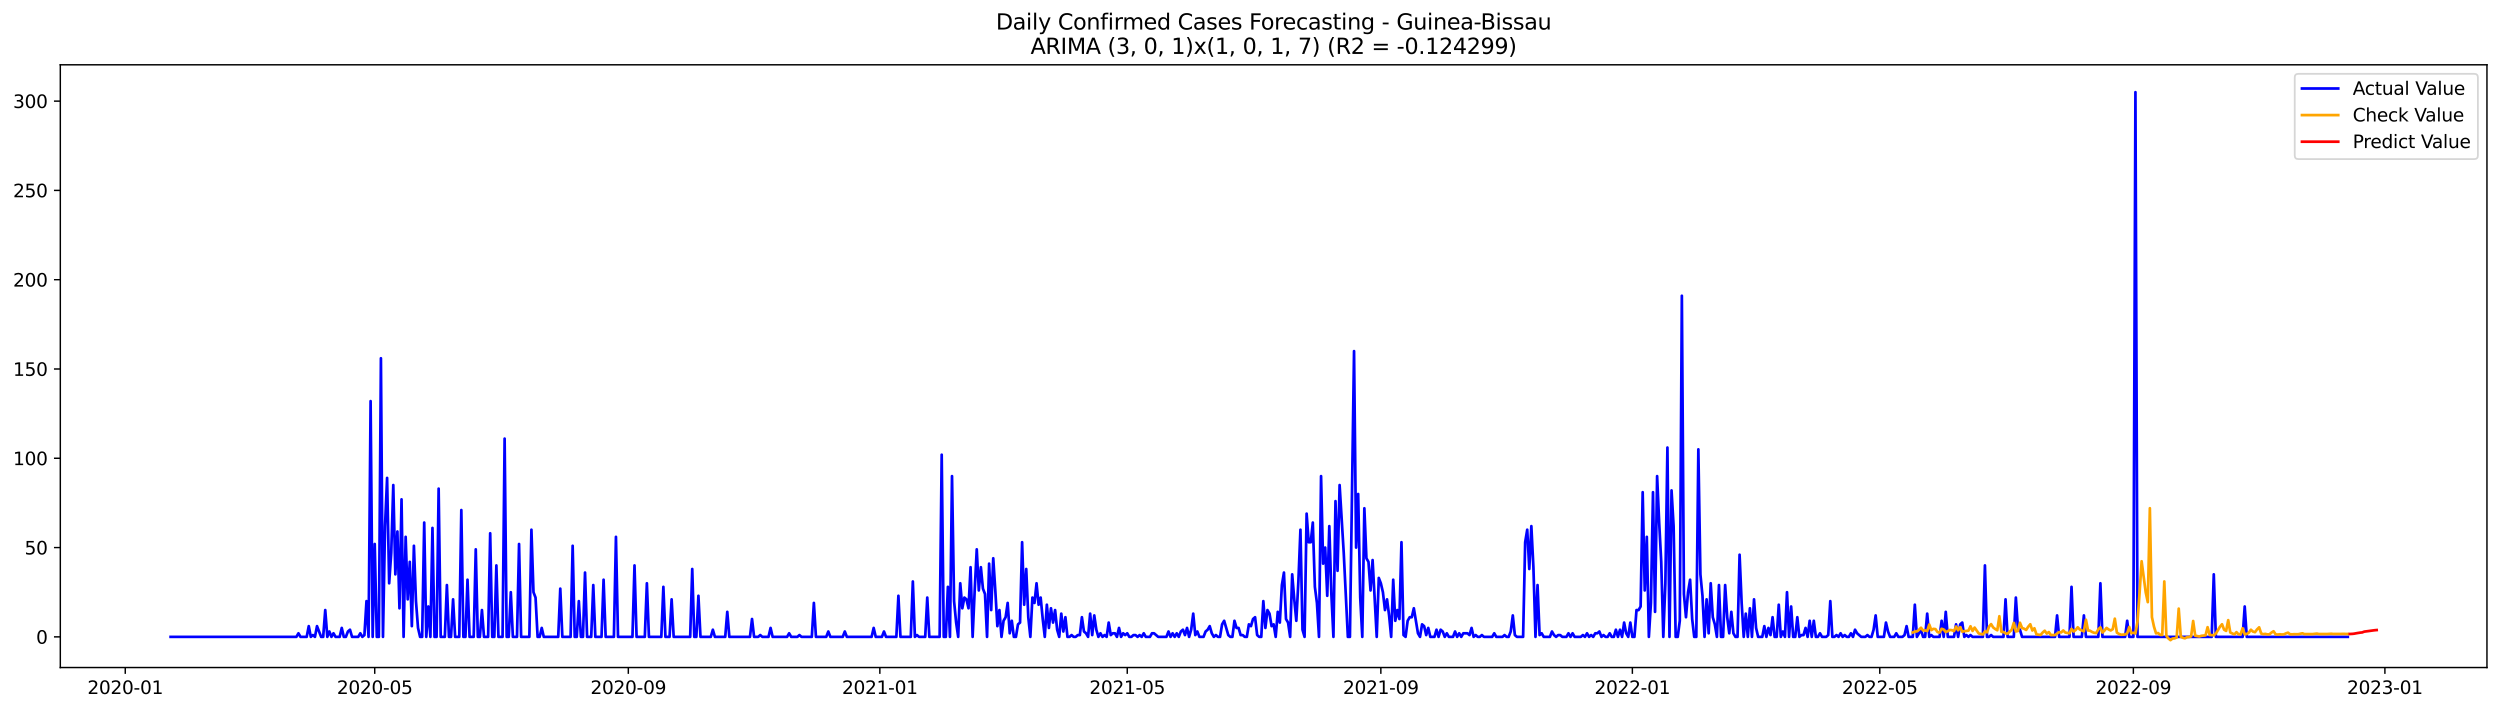 <?xml version="1.0" encoding="utf-8" standalone="no"?>
<!DOCTYPE svg PUBLIC "-//W3C//DTD SVG 1.1//EN"
  "http://www.w3.org/Graphics/SVG/1.1/DTD/svg11.dtd">
<svg xmlns:xlink="http://www.w3.org/1999/xlink" width="1379.688pt" height="392.274pt" viewBox="0 0 1379.688 392.274" xmlns="http://www.w3.org/2000/svg" version="1.1">
 <defs>
  <style type="text/css">*{stroke-linejoin: round; stroke-linecap: butt}</style>
 </defs>
 <g id="figure_1">
  <g id="patch_1">
   <path d="M 0 392.274 
L 1379.688 392.274 
L 1379.688 0 
L 0 0 
z
" style="fill: #ffffff"/>
  </g>
  <g id="axes_1">
   <g id="patch_2">
    <path d="M 33.288 368.396 
L 1372.487 368.396 
L 1372.487 35.755 
L 33.288 35.755 
z
" style="fill: #ffffff"/>
   </g>
   <g id="matplotlib.axis_1">
    <g id="xtick_1">
     <g id="line2d_1">
      <defs>
       <path id="med6c7af9a5" d="M 0 0 
L 0 3.5 
" style="stroke: #000000; stroke-width: 0.8"/>
      </defs>
      <g>
       <use xlink:href="#med6c7af9a5" x="69.128" y="368.396" style="stroke: #000000; stroke-width: 0.8"/>
      </g>
     </g>
     <g id="text_1">
      <!-- 2020-01 -->
      <g transform="translate(48.237 382.994)scale(0.1 -0.1)">
       <defs>
        <path id="DejaVuSans-32" d="M 1228 531 
L 3431 531 
L 3431 0 
L 469 0 
L 469 531 
Q 828 903 1448 1529 
Q 2069 2156 2228 2338 
Q 2531 2678 2651 2914 
Q 2772 3150 2772 3378 
Q 2772 3750 2511 3984 
Q 2250 4219 1831 4219 
Q 1534 4219 1204 4116 
Q 875 4013 500 3803 
L 500 4441 
Q 881 4594 1212 4672 
Q 1544 4750 1819 4750 
Q 2544 4750 2975 4387 
Q 3406 4025 3406 3419 
Q 3406 3131 3298 2873 
Q 3191 2616 2906 2266 
Q 2828 2175 2409 1742 
Q 1991 1309 1228 531 
z
" transform="scale(0.016)"/>
        <path id="DejaVuSans-30" d="M 2034 4250 
Q 1547 4250 1301 3770 
Q 1056 3291 1056 2328 
Q 1056 1369 1301 889 
Q 1547 409 2034 409 
Q 2525 409 2770 889 
Q 3016 1369 3016 2328 
Q 3016 3291 2770 3770 
Q 2525 4250 2034 4250 
z
M 2034 4750 
Q 2819 4750 3233 4129 
Q 3647 3509 3647 2328 
Q 3647 1150 3233 529 
Q 2819 -91 2034 -91 
Q 1250 -91 836 529 
Q 422 1150 422 2328 
Q 422 3509 836 4129 
Q 1250 4750 2034 4750 
z
" transform="scale(0.016)"/>
        <path id="DejaVuSans-2d" d="M 313 2009 
L 1997 2009 
L 1997 1497 
L 313 1497 
L 313 2009 
z
" transform="scale(0.016)"/>
        <path id="DejaVuSans-31" d="M 794 531 
L 1825 531 
L 1825 4091 
L 703 3866 
L 703 4441 
L 1819 4666 
L 2450 4666 
L 2450 531 
L 3481 531 
L 3481 0 
L 794 0 
L 794 531 
z
" transform="scale(0.016)"/>
       </defs>
       <use xlink:href="#DejaVuSans-32"/>
       <use xlink:href="#DejaVuSans-30" x="63.623"/>
       <use xlink:href="#DejaVuSans-32" x="127.246"/>
       <use xlink:href="#DejaVuSans-30" x="190.869"/>
       <use xlink:href="#DejaVuSans-2d" x="254.492"/>
       <use xlink:href="#DejaVuSans-30" x="290.576"/>
       <use xlink:href="#DejaVuSans-31" x="354.199"/>
      </g>
     </g>
    </g>
    <g id="xtick_2">
     <g id="line2d_2">
      <g>
       <use xlink:href="#med6c7af9a5" x="206.803" y="368.396" style="stroke: #000000; stroke-width: 0.8"/>
      </g>
     </g>
     <g id="text_2">
      <!-- 2020-05 -->
      <g transform="translate(185.912 382.994)scale(0.1 -0.1)">
       <defs>
        <path id="DejaVuSans-35" d="M 691 4666 
L 3169 4666 
L 3169 4134 
L 1269 4134 
L 1269 2991 
Q 1406 3038 1543 3061 
Q 1681 3084 1819 3084 
Q 2600 3084 3056 2656 
Q 3513 2228 3513 1497 
Q 3513 744 3044 326 
Q 2575 -91 1722 -91 
Q 1428 -91 1123 -41 
Q 819 9 494 109 
L 494 744 
Q 775 591 1075 516 
Q 1375 441 1709 441 
Q 2250 441 2565 725 
Q 2881 1009 2881 1497 
Q 2881 1984 2565 2268 
Q 2250 2553 1709 2553 
Q 1456 2553 1204 2497 
Q 953 2441 691 2322 
L 691 4666 
z
" transform="scale(0.016)"/>
       </defs>
       <use xlink:href="#DejaVuSans-32"/>
       <use xlink:href="#DejaVuSans-30" x="63.623"/>
       <use xlink:href="#DejaVuSans-32" x="127.246"/>
       <use xlink:href="#DejaVuSans-30" x="190.869"/>
       <use xlink:href="#DejaVuSans-2d" x="254.492"/>
       <use xlink:href="#DejaVuSans-30" x="290.576"/>
       <use xlink:href="#DejaVuSans-35" x="354.199"/>
      </g>
     </g>
    </g>
    <g id="xtick_3">
     <g id="line2d_3">
      <g>
       <use xlink:href="#med6c7af9a5" x="346.754" y="368.396" style="stroke: #000000; stroke-width: 0.8"/>
      </g>
     </g>
     <g id="text_3">
      <!-- 2020-09 -->
      <g transform="translate(325.862 382.994)scale(0.1 -0.1)">
       <defs>
        <path id="DejaVuSans-39" d="M 703 97 
L 703 672 
Q 941 559 1184 500 
Q 1428 441 1663 441 
Q 2288 441 2617 861 
Q 2947 1281 2994 2138 
Q 2813 1869 2534 1725 
Q 2256 1581 1919 1581 
Q 1219 1581 811 2004 
Q 403 2428 403 3163 
Q 403 3881 828 4315 
Q 1253 4750 1959 4750 
Q 2769 4750 3195 4129 
Q 3622 3509 3622 2328 
Q 3622 1225 3098 567 
Q 2575 -91 1691 -91 
Q 1453 -91 1209 -44 
Q 966 3 703 97 
z
M 1959 2075 
Q 2384 2075 2632 2365 
Q 2881 2656 2881 3163 
Q 2881 3666 2632 3958 
Q 2384 4250 1959 4250 
Q 1534 4250 1286 3958 
Q 1038 3666 1038 3163 
Q 1038 2656 1286 2365 
Q 1534 2075 1959 2075 
z
" transform="scale(0.016)"/>
       </defs>
       <use xlink:href="#DejaVuSans-32"/>
       <use xlink:href="#DejaVuSans-30" x="63.623"/>
       <use xlink:href="#DejaVuSans-32" x="127.246"/>
       <use xlink:href="#DejaVuSans-30" x="190.869"/>
       <use xlink:href="#DejaVuSans-2d" x="254.492"/>
       <use xlink:href="#DejaVuSans-30" x="290.576"/>
       <use xlink:href="#DejaVuSans-39" x="354.199"/>
      </g>
     </g>
    </g>
    <g id="xtick_4">
     <g id="line2d_4">
      <g>
       <use xlink:href="#med6c7af9a5" x="485.566" y="368.396" style="stroke: #000000; stroke-width: 0.8"/>
      </g>
     </g>
     <g id="text_4">
      <!-- 2021-01 -->
      <g transform="translate(464.675 382.994)scale(0.1 -0.1)">
       <use xlink:href="#DejaVuSans-32"/>
       <use xlink:href="#DejaVuSans-30" x="63.623"/>
       <use xlink:href="#DejaVuSans-32" x="127.246"/>
       <use xlink:href="#DejaVuSans-31" x="190.869"/>
       <use xlink:href="#DejaVuSans-2d" x="254.492"/>
       <use xlink:href="#DejaVuSans-30" x="290.576"/>
       <use xlink:href="#DejaVuSans-31" x="354.199"/>
      </g>
     </g>
    </g>
    <g id="xtick_5">
     <g id="line2d_5">
      <g>
       <use xlink:href="#med6c7af9a5" x="622.103" y="368.396" style="stroke: #000000; stroke-width: 0.8"/>
      </g>
     </g>
     <g id="text_5">
      <!-- 2021-05 -->
      <g transform="translate(601.212 382.994)scale(0.1 -0.1)">
       <use xlink:href="#DejaVuSans-32"/>
       <use xlink:href="#DejaVuSans-30" x="63.623"/>
       <use xlink:href="#DejaVuSans-32" x="127.246"/>
       <use xlink:href="#DejaVuSans-31" x="190.869"/>
       <use xlink:href="#DejaVuSans-2d" x="254.492"/>
       <use xlink:href="#DejaVuSans-30" x="290.576"/>
       <use xlink:href="#DejaVuSans-35" x="354.199"/>
      </g>
     </g>
    </g>
    <g id="xtick_6">
     <g id="line2d_6">
      <g>
       <use xlink:href="#med6c7af9a5" x="762.054" y="368.396" style="stroke: #000000; stroke-width: 0.8"/>
      </g>
     </g>
     <g id="text_6">
      <!-- 2021-09 -->
      <g transform="translate(741.162 382.994)scale(0.1 -0.1)">
       <use xlink:href="#DejaVuSans-32"/>
       <use xlink:href="#DejaVuSans-30" x="63.623"/>
       <use xlink:href="#DejaVuSans-32" x="127.246"/>
       <use xlink:href="#DejaVuSans-31" x="190.869"/>
       <use xlink:href="#DejaVuSans-2d" x="254.492"/>
       <use xlink:href="#DejaVuSans-30" x="290.576"/>
       <use xlink:href="#DejaVuSans-39" x="354.199"/>
      </g>
     </g>
    </g>
    <g id="xtick_7">
     <g id="line2d_7">
      <g>
       <use xlink:href="#med6c7af9a5" x="900.866" y="368.396" style="stroke: #000000; stroke-width: 0.8"/>
      </g>
     </g>
     <g id="text_7">
      <!-- 2022-01 -->
      <g transform="translate(879.975 382.994)scale(0.1 -0.1)">
       <use xlink:href="#DejaVuSans-32"/>
       <use xlink:href="#DejaVuSans-30" x="63.623"/>
       <use xlink:href="#DejaVuSans-32" x="127.246"/>
       <use xlink:href="#DejaVuSans-32" x="190.869"/>
       <use xlink:href="#DejaVuSans-2d" x="254.492"/>
       <use xlink:href="#DejaVuSans-30" x="290.576"/>
       <use xlink:href="#DejaVuSans-31" x="354.199"/>
      </g>
     </g>
    </g>
    <g id="xtick_8">
     <g id="line2d_8">
      <g>
       <use xlink:href="#med6c7af9a5" x="1037.403" y="368.396" style="stroke: #000000; stroke-width: 0.8"/>
      </g>
     </g>
     <g id="text_8">
      <!-- 2022-05 -->
      <g transform="translate(1016.512 382.994)scale(0.1 -0.1)">
       <use xlink:href="#DejaVuSans-32"/>
       <use xlink:href="#DejaVuSans-30" x="63.623"/>
       <use xlink:href="#DejaVuSans-32" x="127.246"/>
       <use xlink:href="#DejaVuSans-32" x="190.869"/>
       <use xlink:href="#DejaVuSans-2d" x="254.492"/>
       <use xlink:href="#DejaVuSans-30" x="290.576"/>
       <use xlink:href="#DejaVuSans-35" x="354.199"/>
      </g>
     </g>
    </g>
    <g id="xtick_9">
     <g id="line2d_9">
      <g>
       <use xlink:href="#med6c7af9a5" x="1177.353" y="368.396" style="stroke: #000000; stroke-width: 0.8"/>
      </g>
     </g>
     <g id="text_9">
      <!-- 2022-09 -->
      <g transform="translate(1156.462 382.994)scale(0.1 -0.1)">
       <use xlink:href="#DejaVuSans-32"/>
       <use xlink:href="#DejaVuSans-30" x="63.623"/>
       <use xlink:href="#DejaVuSans-32" x="127.246"/>
       <use xlink:href="#DejaVuSans-32" x="190.869"/>
       <use xlink:href="#DejaVuSans-2d" x="254.492"/>
       <use xlink:href="#DejaVuSans-30" x="290.576"/>
       <use xlink:href="#DejaVuSans-39" x="354.199"/>
      </g>
     </g>
    </g>
    <g id="xtick_10">
     <g id="line2d_10">
      <g>
       <use xlink:href="#med6c7af9a5" x="1316.166" y="368.396" style="stroke: #000000; stroke-width: 0.8"/>
      </g>
     </g>
     <g id="text_10">
      <!-- 2023-01 -->
      <g transform="translate(1295.275 382.994)scale(0.1 -0.1)">
       <defs>
        <path id="DejaVuSans-33" d="M 2597 2516 
Q 3050 2419 3304 2112 
Q 3559 1806 3559 1356 
Q 3559 666 3084 287 
Q 2609 -91 1734 -91 
Q 1441 -91 1130 -33 
Q 819 25 488 141 
L 488 750 
Q 750 597 1062 519 
Q 1375 441 1716 441 
Q 2309 441 2620 675 
Q 2931 909 2931 1356 
Q 2931 1769 2642 2001 
Q 2353 2234 1838 2234 
L 1294 2234 
L 1294 2753 
L 1863 2753 
Q 2328 2753 2575 2939 
Q 2822 3125 2822 3475 
Q 2822 3834 2567 4026 
Q 2313 4219 1838 4219 
Q 1578 4219 1281 4162 
Q 984 4106 628 3988 
L 628 4550 
Q 988 4650 1302 4700 
Q 1616 4750 1894 4750 
Q 2613 4750 3031 4423 
Q 3450 4097 3450 3541 
Q 3450 3153 3228 2886 
Q 3006 2619 2597 2516 
z
" transform="scale(0.016)"/>
       </defs>
       <use xlink:href="#DejaVuSans-32"/>
       <use xlink:href="#DejaVuSans-30" x="63.623"/>
       <use xlink:href="#DejaVuSans-32" x="127.246"/>
       <use xlink:href="#DejaVuSans-33" x="190.869"/>
       <use xlink:href="#DejaVuSans-2d" x="254.492"/>
       <use xlink:href="#DejaVuSans-30" x="290.576"/>
       <use xlink:href="#DejaVuSans-31" x="354.199"/>
      </g>
     </g>
    </g>
   </g>
   <g id="matplotlib.axis_2">
    <g id="ytick_1">
     <g id="line2d_11">
      <defs>
       <path id="md54f0106f8" d="M 0 0 
L -3.5 0 
" style="stroke: #000000; stroke-width: 0.8"/>
      </defs>
      <g>
       <use xlink:href="#md54f0106f8" x="33.288" y="351.468" style="stroke: #000000; stroke-width: 0.8"/>
      </g>
     </g>
     <g id="text_11">
      <!-- 0 -->
      <g transform="translate(19.925 355.267)scale(0.1 -0.1)">
       <use xlink:href="#DejaVuSans-30"/>
      </g>
     </g>
    </g>
    <g id="ytick_2">
     <g id="line2d_12">
      <g>
       <use xlink:href="#md54f0106f8" x="33.288" y="302.191" style="stroke: #000000; stroke-width: 0.8"/>
      </g>
     </g>
     <g id="text_12">
      <!-- 50 -->
      <g transform="translate(13.562 305.99)scale(0.1 -0.1)">
       <use xlink:href="#DejaVuSans-35"/>
       <use xlink:href="#DejaVuSans-30" x="63.623"/>
      </g>
     </g>
    </g>
    <g id="ytick_3">
     <g id="line2d_13">
      <g>
       <use xlink:href="#md54f0106f8" x="33.288" y="252.913" style="stroke: #000000; stroke-width: 0.8"/>
      </g>
     </g>
     <g id="text_13">
      <!-- 100 -->
      <g transform="translate(7.2 256.712)scale(0.1 -0.1)">
       <use xlink:href="#DejaVuSans-31"/>
       <use xlink:href="#DejaVuSans-30" x="63.623"/>
       <use xlink:href="#DejaVuSans-30" x="127.246"/>
      </g>
     </g>
    </g>
    <g id="ytick_4">
     <g id="line2d_14">
      <g>
       <use xlink:href="#md54f0106f8" x="33.288" y="203.636" style="stroke: #000000; stroke-width: 0.8"/>
      </g>
     </g>
     <g id="text_14">
      <!-- 150 -->
      <g transform="translate(7.2 207.435)scale(0.1 -0.1)">
       <use xlink:href="#DejaVuSans-31"/>
       <use xlink:href="#DejaVuSans-35" x="63.623"/>
       <use xlink:href="#DejaVuSans-30" x="127.246"/>
      </g>
     </g>
    </g>
    <g id="ytick_5">
     <g id="line2d_15">
      <g>
       <use xlink:href="#md54f0106f8" x="33.288" y="154.358" style="stroke: #000000; stroke-width: 0.8"/>
      </g>
     </g>
     <g id="text_15">
      <!-- 200 -->
      <g transform="translate(7.2 158.157)scale(0.1 -0.1)">
       <use xlink:href="#DejaVuSans-32"/>
       <use xlink:href="#DejaVuSans-30" x="63.623"/>
       <use xlink:href="#DejaVuSans-30" x="127.246"/>
      </g>
     </g>
    </g>
    <g id="ytick_6">
     <g id="line2d_16">
      <g>
       <use xlink:href="#md54f0106f8" x="33.288" y="105.081" style="stroke: #000000; stroke-width: 0.8"/>
      </g>
     </g>
     <g id="text_16">
      <!-- 250 -->
      <g transform="translate(7.2 108.88)scale(0.1 -0.1)">
       <use xlink:href="#DejaVuSans-32"/>
       <use xlink:href="#DejaVuSans-35" x="63.623"/>
       <use xlink:href="#DejaVuSans-30" x="127.246"/>
      </g>
     </g>
    </g>
    <g id="ytick_7">
     <g id="line2d_17">
      <g>
       <use xlink:href="#md54f0106f8" x="33.288" y="55.803" style="stroke: #000000; stroke-width: 0.8"/>
      </g>
     </g>
     <g id="text_17">
      <!-- 300 -->
      <g transform="translate(7.2 59.602)scale(0.1 -0.1)">
       <use xlink:href="#DejaVuSans-33"/>
       <use xlink:href="#DejaVuSans-30" x="63.623"/>
       <use xlink:href="#DejaVuSans-30" x="127.246"/>
      </g>
     </g>
    </g>
   </g>
   <g id="line2d_18">
    <path d="M 94.16 351.468 
L 163.567 351.468 
L 164.704 349.497 
L 165.842 351.468 
L 169.256 351.468 
L 170.393 345.555 
L 171.531 351.468 
L 172.669 350.483 
L 173.807 351.468 
L 174.945 345.555 
L 177.22 351.468 
L 178.358 351.468 
L 179.496 336.685 
L 180.634 351.468 
L 181.771 348.512 
L 182.909 351.468 
L 184.047 349.497 
L 185.185 351.468 
L 187.46 351.468 
L 188.598 346.54 
L 189.736 351.468 
L 190.874 351.468 
L 192.012 348.512 
L 193.15 347.526 
L 194.287 351.468 
L 197.701 351.468 
L 198.839 349.497 
L 199.976 351.468 
L 201.114 350.483 
L 202.252 331.757 
L 203.39 351.468 
L 204.528 221.376 
L 205.665 351.468 
L 206.803 300.22 
L 207.941 351.468 
L 209.079 351.468 
L 210.217 197.722 
L 211.354 351.468 
L 212.492 290.364 
L 213.63 263.754 
L 214.768 321.902 
L 215.906 305.147 
L 217.043 267.696 
L 218.181 316.974 
L 219.319 293.321 
L 220.457 335.699 
L 221.595 275.581 
L 222.733 351.468 
L 223.87 296.277 
L 225.008 330.772 
L 226.146 310.075 
L 227.284 345.555 
L 228.422 301.205 
L 229.559 331.757 
L 230.697 346.54 
L 231.835 351.468 
L 232.973 351.468 
L 234.111 288.393 
L 235.248 351.468 
L 236.386 334.714 
L 237.524 351.468 
L 238.662 291.35 
L 239.8 351.468 
L 240.937 351.468 
L 242.075 269.668 
L 243.213 351.468 
L 245.489 351.468 
L 246.626 322.887 
L 247.764 351.468 
L 248.902 351.468 
L 250.04 330.772 
L 251.178 351.468 
L 253.453 351.468 
L 254.591 281.494 
L 255.729 351.468 
L 256.867 351.468 
L 258.005 319.931 
L 259.142 351.468 
L 261.418 351.468 
L 262.556 303.176 
L 263.694 351.468 
L 264.831 351.468 
L 265.969 336.685 
L 267.107 351.468 
L 269.383 351.468 
L 270.52 294.306 
L 271.658 351.468 
L 272.796 351.468 
L 273.934 312.046 
L 275.072 351.468 
L 277.347 351.468 
L 278.485 242.072 
L 279.623 351.468 
L 280.761 351.468 
L 281.899 326.829 
L 283.036 351.468 
L 285.312 351.468 
L 286.45 300.22 
L 287.588 351.468 
L 292.139 351.468 
L 293.277 292.335 
L 294.414 326.829 
L 295.552 329.786 
L 296.69 351.468 
L 297.828 351.468 
L 298.966 346.54 
L 300.103 351.468 
L 308.068 351.468 
L 309.206 324.858 
L 310.344 351.468 
L 314.895 351.468 
L 316.033 301.205 
L 317.171 351.468 
L 318.308 351.468 
L 319.446 331.757 
L 320.584 351.468 
L 321.722 351.468 
L 322.86 315.988 
L 323.997 351.468 
L 326.273 351.468 
L 327.411 322.887 
L 328.549 351.468 
L 331.962 351.468 
L 333.1 319.931 
L 334.238 351.468 
L 338.789 351.468 
L 339.927 296.277 
L 341.065 351.468 
L 349.029 351.468 
L 350.167 312.046 
L 351.305 351.468 
L 355.856 351.468 
L 356.994 321.902 
L 358.132 351.468 
L 364.959 351.468 
L 366.096 323.873 
L 367.234 351.468 
L 369.51 351.468 
L 370.648 330.772 
L 371.785 351.468 
L 380.888 351.468 
L 382.026 314.017 
L 383.163 351.468 
L 384.301 351.468 
L 385.439 328.801 
L 386.577 351.468 
L 392.266 351.468 
L 393.404 347.526 
L 394.542 351.468 
L 400.231 351.468 
L 401.368 337.671 
L 402.506 351.468 
L 413.884 351.468 
L 415.022 341.613 
L 416.16 351.468 
L 418.436 351.468 
L 419.573 350.483 
L 420.711 351.468 
L 424.125 351.468 
L 425.262 346.54 
L 426.4 351.468 
L 434.365 351.468 
L 435.503 349.497 
L 436.64 351.468 
L 440.054 351.468 
L 441.192 350.483 
L 442.329 351.468 
L 448.019 351.468 
L 449.156 332.743 
L 450.294 351.468 
L 455.983 351.468 
L 457.121 348.512 
L 458.259 351.468 
L 465.086 351.468 
L 466.223 348.512 
L 467.361 351.468 
L 481.015 351.468 
L 482.153 346.54 
L 483.291 351.468 
L 486.704 351.468 
L 487.842 348.512 
L 488.98 351.468 
L 494.669 351.468 
L 495.806 328.801 
L 496.944 351.468 
L 502.633 351.468 
L 503.771 320.916 
L 504.909 351.468 
L 506.047 350.483 
L 507.185 351.468 
L 510.598 351.468 
L 511.736 329.786 
L 512.874 351.468 
L 518.563 351.468 
L 519.7 250.942 
L 520.838 351.468 
L 521.976 351.468 
L 523.114 323.873 
L 524.252 351.468 
L 525.389 262.769 
L 526.527 331.757 
L 527.665 343.584 
L 528.803 351.468 
L 529.941 321.902 
L 531.078 335.699 
L 532.216 329.786 
L 533.354 330.772 
L 534.492 335.699 
L 535.63 313.032 
L 536.768 351.468 
L 537.905 325.844 
L 539.043 303.176 
L 540.181 325.844 
L 541.319 313.032 
L 542.457 324.858 
L 543.594 327.815 
L 544.732 351.468 
L 545.87 311.061 
L 547.008 336.685 
L 548.146 308.104 
L 549.283 325.844 
L 550.421 345.555 
L 551.559 336.685 
L 552.697 351.468 
L 553.835 342.598 
L 554.972 340.627 
L 556.11 332.743 
L 557.248 349.497 
L 558.386 342.598 
L 559.524 351.468 
L 560.662 351.468 
L 561.799 344.569 
L 562.937 343.584 
L 564.075 299.234 
L 565.213 333.728 
L 566.351 314.017 
L 567.488 340.627 
L 568.626 351.468 
L 569.764 329.786 
L 570.902 332.743 
L 572.04 321.902 
L 573.177 333.728 
L 574.315 329.786 
L 575.453 341.613 
L 576.591 351.468 
L 577.729 333.728 
L 578.866 346.54 
L 580.004 335.699 
L 581.142 343.584 
L 582.28 336.685 
L 583.418 347.526 
L 584.555 351.468 
L 585.693 338.656 
L 586.831 348.512 
L 587.969 340.627 
L 589.107 351.468 
L 590.245 351.468 
L 591.382 350.483 
L 592.52 351.468 
L 593.658 351.468 
L 594.796 350.483 
L 595.934 350.483 
L 597.071 340.627 
L 598.209 348.512 
L 599.347 349.497 
L 600.485 351.468 
L 601.623 338.656 
L 602.76 350.483 
L 603.898 339.642 
L 605.036 347.526 
L 606.174 351.468 
L 607.312 349.497 
L 608.449 351.468 
L 609.587 350.483 
L 610.725 351.468 
L 611.863 343.584 
L 613.001 350.483 
L 614.138 349.497 
L 615.276 349.497 
L 616.414 351.468 
L 617.552 346.54 
L 618.69 351.468 
L 619.828 349.497 
L 620.965 350.483 
L 622.103 349.497 
L 623.241 351.468 
L 624.379 351.468 
L 625.517 350.483 
L 626.654 350.483 
L 627.792 351.468 
L 628.93 350.483 
L 630.068 351.468 
L 631.206 349.497 
L 632.343 351.468 
L 634.619 351.468 
L 635.757 349.497 
L 636.895 349.497 
L 639.17 351.468 
L 643.721 351.468 
L 644.859 348.512 
L 645.997 351.468 
L 647.135 349.497 
L 648.273 351.468 
L 649.411 349.497 
L 650.548 351.468 
L 651.686 348.512 
L 652.824 347.526 
L 653.962 350.483 
L 655.1 346.54 
L 656.237 351.468 
L 657.375 347.526 
L 658.513 338.656 
L 659.651 350.483 
L 660.789 348.512 
L 661.926 351.468 
L 664.202 351.468 
L 665.34 348.512 
L 666.478 347.526 
L 667.615 345.555 
L 668.753 349.497 
L 669.891 351.468 
L 671.029 350.483 
L 672.167 351.468 
L 673.304 351.468 
L 674.442 344.569 
L 675.58 342.598 
L 677.856 350.483 
L 678.994 351.468 
L 680.131 351.468 
L 681.269 342.598 
L 682.407 346.54 
L 683.545 346.54 
L 684.683 350.483 
L 685.82 350.483 
L 686.958 351.468 
L 688.096 351.468 
L 689.234 344.569 
L 690.372 345.555 
L 691.509 341.613 
L 692.647 340.627 
L 693.785 350.483 
L 694.923 351.468 
L 696.061 351.468 
L 697.198 331.757 
L 698.336 346.54 
L 699.474 336.685 
L 700.612 338.656 
L 701.75 345.555 
L 702.888 344.569 
L 704.025 351.468 
L 705.163 337.671 
L 706.301 343.584 
L 707.439 322.887 
L 708.577 315.988 
L 709.714 341.613 
L 710.852 343.584 
L 711.99 351.468 
L 713.128 316.974 
L 714.266 330.772 
L 715.403 342.598 
L 716.541 320.916 
L 717.679 292.335 
L 718.817 347.526 
L 719.955 351.468 
L 721.092 283.465 
L 722.23 299.234 
L 723.368 299.234 
L 724.506 288.393 
L 725.644 323.873 
L 726.781 332.743 
L 727.919 351.468 
L 729.057 262.769 
L 730.195 311.061 
L 731.333 302.191 
L 732.471 328.801 
L 733.608 290.364 
L 734.746 327.815 
L 735.884 351.468 
L 737.022 276.566 
L 738.16 315.003 
L 739.297 267.696 
L 741.573 305.147 
L 743.849 351.468 
L 744.986 351.468 
L 747.262 193.78 
L 748.4 302.191 
L 749.538 272.624 
L 750.675 329.786 
L 751.813 351.468 
L 752.951 280.509 
L 754.089 308.104 
L 755.227 310.075 
L 756.364 325.844 
L 757.502 309.09 
L 759.778 351.468 
L 760.916 318.945 
L 762.054 321.902 
L 763.191 326.829 
L 764.329 336.685 
L 765.467 330.772 
L 766.605 339.642 
L 767.743 351.468 
L 768.88 319.931 
L 770.018 342.598 
L 771.156 336.685 
L 772.294 341.613 
L 773.432 299.234 
L 774.569 350.483 
L 775.707 351.468 
L 776.845 342.598 
L 777.983 340.627 
L 779.121 340.627 
L 780.258 335.699 
L 782.534 349.497 
L 783.672 351.468 
L 784.81 344.569 
L 785.947 345.555 
L 787.085 350.483 
L 788.223 346.54 
L 789.361 351.468 
L 791.637 351.468 
L 792.774 347.526 
L 793.912 351.468 
L 795.05 347.526 
L 796.188 348.512 
L 797.326 351.468 
L 798.463 349.497 
L 799.601 351.468 
L 801.877 351.468 
L 803.015 348.512 
L 804.152 351.468 
L 805.29 349.497 
L 806.428 351.468 
L 807.566 349.497 
L 809.841 349.497 
L 810.979 350.483 
L 812.117 346.54 
L 813.255 351.468 
L 814.393 350.483 
L 815.53 351.468 
L 816.668 351.468 
L 817.806 350.483 
L 818.944 351.468 
L 823.495 351.468 
L 824.633 349.497 
L 825.771 351.468 
L 829.184 351.468 
L 830.322 350.483 
L 831.46 351.468 
L 832.598 351.468 
L 833.735 348.512 
L 834.873 339.642 
L 836.011 350.483 
L 837.149 351.468 
L 840.562 351.468 
L 841.7 299.234 
L 842.838 292.335 
L 843.976 314.017 
L 845.113 290.364 
L 846.251 313.032 
L 847.389 351.468 
L 848.527 322.887 
L 849.665 350.483 
L 850.803 349.497 
L 851.94 351.468 
L 855.354 351.468 
L 856.492 348.512 
L 857.629 350.483 
L 858.767 351.468 
L 859.905 350.483 
L 861.043 350.483 
L 862.181 351.468 
L 864.456 351.468 
L 865.594 349.497 
L 866.732 351.468 
L 867.87 349.497 
L 869.007 351.468 
L 872.421 351.468 
L 873.559 350.483 
L 874.697 351.468 
L 875.834 349.497 
L 876.972 351.468 
L 878.11 350.483 
L 879.248 351.468 
L 880.386 349.497 
L 881.523 349.497 
L 882.661 348.512 
L 883.799 351.468 
L 884.937 350.483 
L 886.075 351.468 
L 887.212 351.468 
L 888.35 349.497 
L 889.488 351.468 
L 890.626 351.468 
L 891.764 347.526 
L 892.901 351.468 
L 894.039 347.526 
L 895.177 351.468 
L 896.315 343.584 
L 897.453 349.497 
L 898.59 351.468 
L 899.728 343.584 
L 900.866 351.468 
L 902.004 351.468 
L 903.142 336.685 
L 904.28 336.685 
L 905.417 334.714 
L 906.555 271.639 
L 907.693 325.844 
L 908.831 296.277 
L 909.969 351.468 
L 911.106 332.743 
L 912.244 271.639 
L 913.382 337.671 
L 914.52 262.769 
L 915.658 288.393 
L 916.795 310.075 
L 917.933 351.468 
L 919.071 321.902 
L 920.209 247 
L 921.347 351.468 
L 922.484 270.653 
L 923.622 290.364 
L 924.76 351.468 
L 925.898 351.468 
L 927.036 342.598 
L 928.173 163.228 
L 929.311 327.815 
L 930.449 340.627 
L 931.587 326.829 
L 932.725 319.931 
L 933.863 341.613 
L 935 351.468 
L 936.138 351.468 
L 937.276 247.985 
L 938.414 316.974 
L 939.552 328.801 
L 940.689 351.468 
L 941.827 330.772 
L 942.965 349.497 
L 944.103 321.902 
L 945.241 340.627 
L 946.378 344.569 
L 947.516 351.468 
L 948.654 322.887 
L 949.792 351.468 
L 950.93 351.468 
L 952.067 322.887 
L 953.205 340.627 
L 954.343 349.497 
L 955.481 337.671 
L 956.619 349.497 
L 957.756 351.468 
L 958.894 351.468 
L 960.032 306.133 
L 961.17 332.743 
L 962.308 351.468 
L 963.446 338.656 
L 964.583 351.468 
L 965.721 335.699 
L 966.859 351.468 
L 967.997 330.772 
L 969.135 346.54 
L 970.272 351.468 
L 972.548 351.468 
L 973.686 345.555 
L 974.824 351.468 
L 975.961 346.54 
L 977.099 350.483 
L 978.237 340.627 
L 979.375 351.468 
L 980.513 351.468 
L 981.65 333.728 
L 982.788 351.468 
L 983.926 348.512 
L 985.064 351.468 
L 986.202 326.829 
L 987.339 351.468 
L 988.477 334.714 
L 989.615 351.468 
L 990.753 351.468 
L 991.891 340.627 
L 993.029 351.468 
L 994.166 350.483 
L 995.304 350.483 
L 996.442 346.54 
L 997.58 351.468 
L 998.718 342.598 
L 999.855 351.468 
L 1000.993 342.598 
L 1002.131 351.468 
L 1003.269 351.468 
L 1004.407 349.497 
L 1005.544 351.468 
L 1007.82 351.468 
L 1008.958 350.483 
L 1010.096 331.757 
L 1011.233 351.468 
L 1012.371 351.468 
L 1013.509 350.483 
L 1014.647 351.468 
L 1015.785 349.497 
L 1016.923 351.468 
L 1018.06 350.483 
L 1019.198 351.468 
L 1020.336 351.468 
L 1021.474 349.497 
L 1022.612 351.468 
L 1023.749 347.526 
L 1024.887 349.497 
L 1027.163 351.468 
L 1029.438 351.468 
L 1030.576 350.483 
L 1031.714 351.468 
L 1032.852 351.468 
L 1033.99 347.526 
L 1035.127 339.642 
L 1036.265 351.468 
L 1039.679 351.468 
L 1040.816 343.584 
L 1041.954 348.512 
L 1043.092 351.468 
L 1045.368 351.468 
L 1046.506 349.497 
L 1047.643 351.468 
L 1049.919 351.468 
L 1051.057 350.483 
L 1052.195 345.555 
L 1053.332 351.468 
L 1055.608 351.468 
L 1056.746 333.728 
L 1057.884 351.468 
L 1060.159 347.526 
L 1061.297 351.468 
L 1062.435 351.468 
L 1063.573 338.656 
L 1064.71 351.468 
L 1065.848 350.483 
L 1066.986 351.468 
L 1070.399 351.468 
L 1071.537 342.598 
L 1072.675 351.468 
L 1073.813 337.671 
L 1074.951 351.468 
L 1078.364 351.468 
L 1079.502 344.569 
L 1080.64 351.468 
L 1081.778 344.569 
L 1082.915 343.584 
L 1084.053 351.468 
L 1085.191 350.483 
L 1086.329 351.468 
L 1087.467 350.483 
L 1088.604 351.468 
L 1094.293 351.468 
L 1095.431 312.046 
L 1096.569 351.468 
L 1097.707 351.468 
L 1098.845 350.483 
L 1099.982 351.468 
L 1105.672 351.468 
L 1106.809 330.772 
L 1107.947 351.468 
L 1111.361 351.468 
L 1112.498 329.786 
L 1113.636 346.54 
L 1114.774 347.526 
L 1115.912 351.468 
L 1134.117 351.468 
L 1135.255 339.642 
L 1136.392 351.468 
L 1142.081 351.468 
L 1143.219 323.873 
L 1144.357 351.468 
L 1148.908 351.468 
L 1150.046 339.642 
L 1151.184 351.468 
L 1158.011 351.468 
L 1159.149 321.902 
L 1160.286 351.468 
L 1172.802 351.468 
L 1173.94 342.598 
L 1175.078 351.468 
L 1177.353 351.468 
L 1178.491 50.876 
L 1179.629 351.468 
L 1220.59 351.468 
L 1221.728 316.974 
L 1222.866 351.468 
L 1237.657 351.468 
L 1238.795 334.714 
L 1239.933 351.468 
L 1295.685 351.468 
L 1295.685 351.468 
" clip-path="url(#p40c45610c9)" style="fill: none; stroke: #0000ff; stroke-width: 1.5; stroke-linecap: square"/>
   </g>
   <g id="line2d_19">
    <path d="M 1055.608 349.046 
L 1056.746 348.529 
L 1057.884 348.46 
L 1059.021 347.593 
L 1060.159 346.437 
L 1061.297 347.953 
L 1062.435 347.937 
L 1063.573 348.267 
L 1064.71 344.677 
L 1065.848 347.741 
L 1066.986 347.046 
L 1068.124 347.193 
L 1069.262 348.827 
L 1070.399 349.082 
L 1071.537 347.016 
L 1072.675 347.425 
L 1073.813 348.807 
L 1074.951 348.302 
L 1076.089 347.645 
L 1077.226 347.785 
L 1078.364 348.259 
L 1079.502 345.786 
L 1080.64 347.843 
L 1081.778 346.137 
L 1082.915 348.593 
L 1084.053 348.342 
L 1086.329 348.046 
L 1087.467 345.618 
L 1088.604 348.183 
L 1089.742 346.363 
L 1092.018 349.605 
L 1094.293 350.149 
L 1095.431 348.448 
L 1096.569 348.966 
L 1097.707 345.788 
L 1098.845 344.434 
L 1099.982 346.284 
L 1101.12 347.153 
L 1102.258 347.819 
L 1103.396 340.084 
L 1104.534 348.673 
L 1105.672 348.767 
L 1106.809 349.57 
L 1107.947 349.681 
L 1110.223 347.548 
L 1111.361 343.743 
L 1112.498 348.486 
L 1113.636 348.23 
L 1114.774 343.691 
L 1115.912 346.539 
L 1117.05 346.974 
L 1118.187 347.652 
L 1119.325 345.864 
L 1120.463 344.508 
L 1121.601 347.955 
L 1122.739 346.736 
L 1123.876 350.105 
L 1126.152 350.409 
L 1127.29 349.085 
L 1128.428 348.073 
L 1129.565 349.661 
L 1130.703 348.838 
L 1131.841 350.476 
L 1134.117 350.443 
L 1136.392 348.837 
L 1137.53 349.014 
L 1138.668 347.931 
L 1139.806 349.103 
L 1142.081 349.513 
L 1143.219 347.058 
L 1144.357 348.507 
L 1145.495 347.682 
L 1146.633 346.177 
L 1147.77 347.388 
L 1148.908 347.972 
L 1150.046 348.423 
L 1151.184 342.021 
L 1152.322 347.937 
L 1153.459 348.085 
L 1154.597 348.785 
L 1155.735 349.23 
L 1156.873 349.388 
L 1158.011 347.311 
L 1159.149 346.225 
L 1160.286 349.075 
L 1161.424 347.987 
L 1162.562 346.529 
L 1163.7 347.378 
L 1164.838 347.939 
L 1165.975 347.215 
L 1167.113 341.437 
L 1168.251 349.117 
L 1169.389 349.825 
L 1170.527 350.295 
L 1172.802 350.172 
L 1173.94 349.495 
L 1175.078 346.026 
L 1176.216 349.432 
L 1177.353 349.203 
L 1178.491 349.592 
L 1179.629 343.142 
L 1180.767 327.403 
L 1181.905 309.744 
L 1184.18 326.955 
L 1185.318 332.311 
L 1186.456 280.483 
L 1187.594 340.577 
L 1188.732 345.844 
L 1189.869 349.541 
L 1191.007 349.373 
L 1192.145 350.382 
L 1193.283 350.405 
L 1194.421 320.892 
L 1195.558 350.89 
L 1196.696 352.35 
L 1197.834 353.276 
L 1198.972 352.389 
L 1200.11 352.302 
L 1201.247 351.832 
L 1202.385 335.892 
L 1203.523 351.422 
L 1204.661 351.965 
L 1205.799 352.277 
L 1206.936 351.672 
L 1208.074 351.519 
L 1209.212 351.189 
L 1210.35 342.717 
L 1211.488 350.857 
L 1213.763 351.239 
L 1214.901 350.897 
L 1217.177 350.609 
L 1218.315 346.13 
L 1219.452 350.415 
L 1221.728 350.604 
L 1222.866 349.669 
L 1225.141 345.897 
L 1226.279 344.503 
L 1227.417 347.516 
L 1228.555 348.167 
L 1229.693 342.247 
L 1230.83 349.054 
L 1233.106 350.132 
L 1234.244 348.872 
L 1235.382 350.052 
L 1236.519 350.078 
L 1237.657 346.708 
L 1238.795 350.106 
L 1239.933 349.899 
L 1241.071 349.165 
L 1242.208 347.533 
L 1243.346 348.557 
L 1244.484 348.882 
L 1245.622 347.348 
L 1246.76 346.215 
L 1247.898 349.626 
L 1249.035 349.98 
L 1250.173 349.833 
L 1251.311 350.106 
L 1252.449 350.07 
L 1253.587 349.099 
L 1254.724 348.376 
L 1255.862 350.077 
L 1257 350.188 
L 1258.138 350.051 
L 1259.276 350.149 
L 1260.413 350.094 
L 1261.551 349.554 
L 1262.689 349.151 
L 1263.827 350.032 
L 1264.965 350.077 
L 1266.102 349.995 
L 1268.378 350.003 
L 1270.654 349.498 
L 1271.791 349.959 
L 1276.343 349.938 
L 1278.618 349.67 
L 1279.756 349.912 
L 1284.307 349.9 
L 1286.583 349.758 
L 1287.721 349.886 
L 1293.41 349.837 
L 1295.685 349.872 
L 1295.685 349.872 
" clip-path="url(#p40c45610c9)" style="fill: none; stroke: #ffa500; stroke-width: 1.5; stroke-linecap: square"/>
   </g>
   <g id="line2d_20">
    <path d="M 1296.823 349.875 
L 1297.961 349.834 
L 1299.099 349.718 
L 1300.237 349.508 
L 1301.375 349.31 
L 1302.512 349.133 
L 1303.65 349.014 
L 1304.788 348.573 
L 1305.926 348.425 
L 1307.064 348.28 
L 1308.201 348.121 
L 1309.339 347.961 
L 1310.477 347.815 
L 1311.615 347.713 
" clip-path="url(#p40c45610c9)" style="fill: none; stroke: #ff0000; stroke-width: 1.5; stroke-linecap: square"/>
   </g>
   <g id="patch_3">
    <path d="M 33.288 368.396 
L 33.288 35.755 
" style="fill: none; stroke: #000000; stroke-width: 0.8; stroke-linejoin: miter; stroke-linecap: square"/>
   </g>
   <g id="patch_4">
    <path d="M 1372.487 368.396 
L 1372.487 35.755 
" style="fill: none; stroke: #000000; stroke-width: 0.8; stroke-linejoin: miter; stroke-linecap: square"/>
   </g>
   <g id="patch_5">
    <path d="M 33.288 368.396 
L 1372.487 368.396 
" style="fill: none; stroke: #000000; stroke-width: 0.8; stroke-linejoin: miter; stroke-linecap: square"/>
   </g>
   <g id="patch_6">
    <path d="M 33.288 35.755 
L 1372.487 35.755 
" style="fill: none; stroke: #000000; stroke-width: 0.8; stroke-linejoin: miter; stroke-linecap: square"/>
   </g>
   <g id="text_18">
    <!-- Daily Confirmed Cases Forecasting - Guinea-Bissau -->
    <g transform="translate(549.636 16.318)scale(0.12 -0.12)">
     <defs>
      <path id="DejaVuSans-44" d="M 1259 4147 
L 1259 519 
L 2022 519 
Q 2988 519 3436 956 
Q 3884 1394 3884 2338 
Q 3884 3275 3436 3711 
Q 2988 4147 2022 4147 
L 1259 4147 
z
M 628 4666 
L 1925 4666 
Q 3281 4666 3915 4102 
Q 4550 3538 4550 2338 
Q 4550 1131 3912 565 
Q 3275 0 1925 0 
L 628 0 
L 628 4666 
z
" transform="scale(0.016)"/>
      <path id="DejaVuSans-61" d="M 2194 1759 
Q 1497 1759 1228 1600 
Q 959 1441 959 1056 
Q 959 750 1161 570 
Q 1363 391 1709 391 
Q 2188 391 2477 730 
Q 2766 1069 2766 1631 
L 2766 1759 
L 2194 1759 
z
M 3341 1997 
L 3341 0 
L 2766 0 
L 2766 531 
Q 2569 213 2275 61 
Q 1981 -91 1556 -91 
Q 1019 -91 701 211 
Q 384 513 384 1019 
Q 384 1609 779 1909 
Q 1175 2209 1959 2209 
L 2766 2209 
L 2766 2266 
Q 2766 2663 2505 2880 
Q 2244 3097 1772 3097 
Q 1472 3097 1187 3025 
Q 903 2953 641 2809 
L 641 3341 
Q 956 3463 1253 3523 
Q 1550 3584 1831 3584 
Q 2591 3584 2966 3190 
Q 3341 2797 3341 1997 
z
" transform="scale(0.016)"/>
      <path id="DejaVuSans-69" d="M 603 3500 
L 1178 3500 
L 1178 0 
L 603 0 
L 603 3500 
z
M 603 4863 
L 1178 4863 
L 1178 4134 
L 603 4134 
L 603 4863 
z
" transform="scale(0.016)"/>
      <path id="DejaVuSans-6c" d="M 603 4863 
L 1178 4863 
L 1178 0 
L 603 0 
L 603 4863 
z
" transform="scale(0.016)"/>
      <path id="DejaVuSans-79" d="M 2059 -325 
Q 1816 -950 1584 -1140 
Q 1353 -1331 966 -1331 
L 506 -1331 
L 506 -850 
L 844 -850 
Q 1081 -850 1212 -737 
Q 1344 -625 1503 -206 
L 1606 56 
L 191 3500 
L 800 3500 
L 1894 763 
L 2988 3500 
L 3597 3500 
L 2059 -325 
z
" transform="scale(0.016)"/>
      <path id="DejaVuSans-20" transform="scale(0.016)"/>
      <path id="DejaVuSans-43" d="M 4122 4306 
L 4122 3641 
Q 3803 3938 3442 4084 
Q 3081 4231 2675 4231 
Q 1875 4231 1450 3742 
Q 1025 3253 1025 2328 
Q 1025 1406 1450 917 
Q 1875 428 2675 428 
Q 3081 428 3442 575 
Q 3803 722 4122 1019 
L 4122 359 
Q 3791 134 3420 21 
Q 3050 -91 2638 -91 
Q 1578 -91 968 557 
Q 359 1206 359 2328 
Q 359 3453 968 4101 
Q 1578 4750 2638 4750 
Q 3056 4750 3426 4639 
Q 3797 4528 4122 4306 
z
" transform="scale(0.016)"/>
      <path id="DejaVuSans-6f" d="M 1959 3097 
Q 1497 3097 1228 2736 
Q 959 2375 959 1747 
Q 959 1119 1226 758 
Q 1494 397 1959 397 
Q 2419 397 2687 759 
Q 2956 1122 2956 1747 
Q 2956 2369 2687 2733 
Q 2419 3097 1959 3097 
z
M 1959 3584 
Q 2709 3584 3137 3096 
Q 3566 2609 3566 1747 
Q 3566 888 3137 398 
Q 2709 -91 1959 -91 
Q 1206 -91 779 398 
Q 353 888 353 1747 
Q 353 2609 779 3096 
Q 1206 3584 1959 3584 
z
" transform="scale(0.016)"/>
      <path id="DejaVuSans-6e" d="M 3513 2113 
L 3513 0 
L 2938 0 
L 2938 2094 
Q 2938 2591 2744 2837 
Q 2550 3084 2163 3084 
Q 1697 3084 1428 2787 
Q 1159 2491 1159 1978 
L 1159 0 
L 581 0 
L 581 3500 
L 1159 3500 
L 1159 2956 
Q 1366 3272 1645 3428 
Q 1925 3584 2291 3584 
Q 2894 3584 3203 3211 
Q 3513 2838 3513 2113 
z
" transform="scale(0.016)"/>
      <path id="DejaVuSans-66" d="M 2375 4863 
L 2375 4384 
L 1825 4384 
Q 1516 4384 1395 4259 
Q 1275 4134 1275 3809 
L 1275 3500 
L 2222 3500 
L 2222 3053 
L 1275 3053 
L 1275 0 
L 697 0 
L 697 3053 
L 147 3053 
L 147 3500 
L 697 3500 
L 697 3744 
Q 697 4328 969 4595 
Q 1241 4863 1831 4863 
L 2375 4863 
z
" transform="scale(0.016)"/>
      <path id="DejaVuSans-72" d="M 2631 2963 
Q 2534 3019 2420 3045 
Q 2306 3072 2169 3072 
Q 1681 3072 1420 2755 
Q 1159 2438 1159 1844 
L 1159 0 
L 581 0 
L 581 3500 
L 1159 3500 
L 1159 2956 
Q 1341 3275 1631 3429 
Q 1922 3584 2338 3584 
Q 2397 3584 2469 3576 
Q 2541 3569 2628 3553 
L 2631 2963 
z
" transform="scale(0.016)"/>
      <path id="DejaVuSans-6d" d="M 3328 2828 
Q 3544 3216 3844 3400 
Q 4144 3584 4550 3584 
Q 5097 3584 5394 3201 
Q 5691 2819 5691 2113 
L 5691 0 
L 5113 0 
L 5113 2094 
Q 5113 2597 4934 2840 
Q 4756 3084 4391 3084 
Q 3944 3084 3684 2787 
Q 3425 2491 3425 1978 
L 3425 0 
L 2847 0 
L 2847 2094 
Q 2847 2600 2669 2842 
Q 2491 3084 2119 3084 
Q 1678 3084 1418 2786 
Q 1159 2488 1159 1978 
L 1159 0 
L 581 0 
L 581 3500 
L 1159 3500 
L 1159 2956 
Q 1356 3278 1631 3431 
Q 1906 3584 2284 3584 
Q 2666 3584 2933 3390 
Q 3200 3197 3328 2828 
z
" transform="scale(0.016)"/>
      <path id="DejaVuSans-65" d="M 3597 1894 
L 3597 1613 
L 953 1613 
Q 991 1019 1311 708 
Q 1631 397 2203 397 
Q 2534 397 2845 478 
Q 3156 559 3463 722 
L 3463 178 
Q 3153 47 2828 -22 
Q 2503 -91 2169 -91 
Q 1331 -91 842 396 
Q 353 884 353 1716 
Q 353 2575 817 3079 
Q 1281 3584 2069 3584 
Q 2775 3584 3186 3129 
Q 3597 2675 3597 1894 
z
M 3022 2063 
Q 3016 2534 2758 2815 
Q 2500 3097 2075 3097 
Q 1594 3097 1305 2825 
Q 1016 2553 972 2059 
L 3022 2063 
z
" transform="scale(0.016)"/>
      <path id="DejaVuSans-64" d="M 2906 2969 
L 2906 4863 
L 3481 4863 
L 3481 0 
L 2906 0 
L 2906 525 
Q 2725 213 2448 61 
Q 2172 -91 1784 -91 
Q 1150 -91 751 415 
Q 353 922 353 1747 
Q 353 2572 751 3078 
Q 1150 3584 1784 3584 
Q 2172 3584 2448 3432 
Q 2725 3281 2906 2969 
z
M 947 1747 
Q 947 1113 1208 752 
Q 1469 391 1925 391 
Q 2381 391 2643 752 
Q 2906 1113 2906 1747 
Q 2906 2381 2643 2742 
Q 2381 3103 1925 3103 
Q 1469 3103 1208 2742 
Q 947 2381 947 1747 
z
" transform="scale(0.016)"/>
      <path id="DejaVuSans-73" d="M 2834 3397 
L 2834 2853 
Q 2591 2978 2328 3040 
Q 2066 3103 1784 3103 
Q 1356 3103 1142 2972 
Q 928 2841 928 2578 
Q 928 2378 1081 2264 
Q 1234 2150 1697 2047 
L 1894 2003 
Q 2506 1872 2764 1633 
Q 3022 1394 3022 966 
Q 3022 478 2636 193 
Q 2250 -91 1575 -91 
Q 1294 -91 989 -36 
Q 684 19 347 128 
L 347 722 
Q 666 556 975 473 
Q 1284 391 1588 391 
Q 1994 391 2212 530 
Q 2431 669 2431 922 
Q 2431 1156 2273 1281 
Q 2116 1406 1581 1522 
L 1381 1569 
Q 847 1681 609 1914 
Q 372 2147 372 2553 
Q 372 3047 722 3315 
Q 1072 3584 1716 3584 
Q 2034 3584 2315 3537 
Q 2597 3491 2834 3397 
z
" transform="scale(0.016)"/>
      <path id="DejaVuSans-46" d="M 628 4666 
L 3309 4666 
L 3309 4134 
L 1259 4134 
L 1259 2759 
L 3109 2759 
L 3109 2228 
L 1259 2228 
L 1259 0 
L 628 0 
L 628 4666 
z
" transform="scale(0.016)"/>
      <path id="DejaVuSans-63" d="M 3122 3366 
L 3122 2828 
Q 2878 2963 2633 3030 
Q 2388 3097 2138 3097 
Q 1578 3097 1268 2742 
Q 959 2388 959 1747 
Q 959 1106 1268 751 
Q 1578 397 2138 397 
Q 2388 397 2633 464 
Q 2878 531 3122 666 
L 3122 134 
Q 2881 22 2623 -34 
Q 2366 -91 2075 -91 
Q 1284 -91 818 406 
Q 353 903 353 1747 
Q 353 2603 823 3093 
Q 1294 3584 2113 3584 
Q 2378 3584 2631 3529 
Q 2884 3475 3122 3366 
z
" transform="scale(0.016)"/>
      <path id="DejaVuSans-74" d="M 1172 4494 
L 1172 3500 
L 2356 3500 
L 2356 3053 
L 1172 3053 
L 1172 1153 
Q 1172 725 1289 603 
Q 1406 481 1766 481 
L 2356 481 
L 2356 0 
L 1766 0 
Q 1100 0 847 248 
Q 594 497 594 1153 
L 594 3053 
L 172 3053 
L 172 3500 
L 594 3500 
L 594 4494 
L 1172 4494 
z
" transform="scale(0.016)"/>
      <path id="DejaVuSans-67" d="M 2906 1791 
Q 2906 2416 2648 2759 
Q 2391 3103 1925 3103 
Q 1463 3103 1205 2759 
Q 947 2416 947 1791 
Q 947 1169 1205 825 
Q 1463 481 1925 481 
Q 2391 481 2648 825 
Q 2906 1169 2906 1791 
z
M 3481 434 
Q 3481 -459 3084 -895 
Q 2688 -1331 1869 -1331 
Q 1566 -1331 1297 -1286 
Q 1028 -1241 775 -1147 
L 775 -588 
Q 1028 -725 1275 -790 
Q 1522 -856 1778 -856 
Q 2344 -856 2625 -561 
Q 2906 -266 2906 331 
L 2906 616 
Q 2728 306 2450 153 
Q 2172 0 1784 0 
Q 1141 0 747 490 
Q 353 981 353 1791 
Q 353 2603 747 3093 
Q 1141 3584 1784 3584 
Q 2172 3584 2450 3431 
Q 2728 3278 2906 2969 
L 2906 3500 
L 3481 3500 
L 3481 434 
z
" transform="scale(0.016)"/>
      <path id="DejaVuSans-47" d="M 3809 666 
L 3809 1919 
L 2778 1919 
L 2778 2438 
L 4434 2438 
L 4434 434 
Q 4069 175 3628 42 
Q 3188 -91 2688 -91 
Q 1594 -91 976 548 
Q 359 1188 359 2328 
Q 359 3472 976 4111 
Q 1594 4750 2688 4750 
Q 3144 4750 3555 4637 
Q 3966 4525 4313 4306 
L 4313 3634 
Q 3963 3931 3569 4081 
Q 3175 4231 2741 4231 
Q 1884 4231 1454 3753 
Q 1025 3275 1025 2328 
Q 1025 1384 1454 906 
Q 1884 428 2741 428 
Q 3075 428 3337 486 
Q 3600 544 3809 666 
z
" transform="scale(0.016)"/>
      <path id="DejaVuSans-75" d="M 544 1381 
L 544 3500 
L 1119 3500 
L 1119 1403 
Q 1119 906 1312 657 
Q 1506 409 1894 409 
Q 2359 409 2629 706 
Q 2900 1003 2900 1516 
L 2900 3500 
L 3475 3500 
L 3475 0 
L 2900 0 
L 2900 538 
Q 2691 219 2414 64 
Q 2138 -91 1772 -91 
Q 1169 -91 856 284 
Q 544 659 544 1381 
z
M 1991 3584 
L 1991 3584 
z
" transform="scale(0.016)"/>
      <path id="DejaVuSans-42" d="M 1259 2228 
L 1259 519 
L 2272 519 
Q 2781 519 3026 730 
Q 3272 941 3272 1375 
Q 3272 1813 3026 2020 
Q 2781 2228 2272 2228 
L 1259 2228 
z
M 1259 4147 
L 1259 2741 
L 2194 2741 
Q 2656 2741 2882 2914 
Q 3109 3088 3109 3444 
Q 3109 3797 2882 3972 
Q 2656 4147 2194 4147 
L 1259 4147 
z
M 628 4666 
L 2241 4666 
Q 2963 4666 3353 4366 
Q 3744 4066 3744 3513 
Q 3744 3084 3544 2831 
Q 3344 2578 2956 2516 
Q 3422 2416 3680 2098 
Q 3938 1781 3938 1306 
Q 3938 681 3513 340 
Q 3088 0 2303 0 
L 628 0 
L 628 4666 
z
" transform="scale(0.016)"/>
     </defs>
     <use xlink:href="#DejaVuSans-44"/>
     <use xlink:href="#DejaVuSans-61" x="77.002"/>
     <use xlink:href="#DejaVuSans-69" x="138.281"/>
     <use xlink:href="#DejaVuSans-6c" x="166.064"/>
     <use xlink:href="#DejaVuSans-79" x="193.848"/>
     <use xlink:href="#DejaVuSans-20" x="253.027"/>
     <use xlink:href="#DejaVuSans-43" x="284.814"/>
     <use xlink:href="#DejaVuSans-6f" x="354.639"/>
     <use xlink:href="#DejaVuSans-6e" x="415.82"/>
     <use xlink:href="#DejaVuSans-66" x="479.199"/>
     <use xlink:href="#DejaVuSans-69" x="514.404"/>
     <use xlink:href="#DejaVuSans-72" x="542.188"/>
     <use xlink:href="#DejaVuSans-6d" x="581.551"/>
     <use xlink:href="#DejaVuSans-65" x="678.963"/>
     <use xlink:href="#DejaVuSans-64" x="740.486"/>
     <use xlink:href="#DejaVuSans-20" x="803.963"/>
     <use xlink:href="#DejaVuSans-43" x="835.75"/>
     <use xlink:href="#DejaVuSans-61" x="905.574"/>
     <use xlink:href="#DejaVuSans-73" x="966.854"/>
     <use xlink:href="#DejaVuSans-65" x="1018.953"/>
     <use xlink:href="#DejaVuSans-73" x="1080.477"/>
     <use xlink:href="#DejaVuSans-20" x="1132.576"/>
     <use xlink:href="#DejaVuSans-46" x="1164.363"/>
     <use xlink:href="#DejaVuSans-6f" x="1218.258"/>
     <use xlink:href="#DejaVuSans-72" x="1279.439"/>
     <use xlink:href="#DejaVuSans-65" x="1318.303"/>
     <use xlink:href="#DejaVuSans-63" x="1379.826"/>
     <use xlink:href="#DejaVuSans-61" x="1434.807"/>
     <use xlink:href="#DejaVuSans-73" x="1496.086"/>
     <use xlink:href="#DejaVuSans-74" x="1548.186"/>
     <use xlink:href="#DejaVuSans-69" x="1587.395"/>
     <use xlink:href="#DejaVuSans-6e" x="1615.178"/>
     <use xlink:href="#DejaVuSans-67" x="1678.557"/>
     <use xlink:href="#DejaVuSans-20" x="1742.033"/>
     <use xlink:href="#DejaVuSans-2d" x="1773.82"/>
     <use xlink:href="#DejaVuSans-20" x="1809.904"/>
     <use xlink:href="#DejaVuSans-47" x="1841.691"/>
     <use xlink:href="#DejaVuSans-75" x="1919.182"/>
     <use xlink:href="#DejaVuSans-69" x="1982.561"/>
     <use xlink:href="#DejaVuSans-6e" x="2010.344"/>
     <use xlink:href="#DejaVuSans-65" x="2073.723"/>
     <use xlink:href="#DejaVuSans-61" x="2135.246"/>
     <use xlink:href="#DejaVuSans-2d" x="2196.525"/>
     <use xlink:href="#DejaVuSans-42" x="2228.984"/>
     <use xlink:href="#DejaVuSans-69" x="2297.588"/>
     <use xlink:href="#DejaVuSans-73" x="2325.371"/>
     <use xlink:href="#DejaVuSans-73" x="2377.471"/>
     <use xlink:href="#DejaVuSans-61" x="2429.57"/>
     <use xlink:href="#DejaVuSans-75" x="2490.85"/>
    </g>
    <!-- ARIMA (3, 0, 1)x(1, 0, 1, 7) (R2 = -0.124299) -->
    <g transform="translate(568.739 29.756)scale(0.12 -0.12)">
     <defs>
      <path id="DejaVuSans-41" d="M 2188 4044 
L 1331 1722 
L 3047 1722 
L 2188 4044 
z
M 1831 4666 
L 2547 4666 
L 4325 0 
L 3669 0 
L 3244 1197 
L 1141 1197 
L 716 0 
L 50 0 
L 1831 4666 
z
" transform="scale(0.016)"/>
      <path id="DejaVuSans-52" d="M 2841 2188 
Q 3044 2119 3236 1894 
Q 3428 1669 3622 1275 
L 4263 0 
L 3584 0 
L 2988 1197 
Q 2756 1666 2539 1819 
Q 2322 1972 1947 1972 
L 1259 1972 
L 1259 0 
L 628 0 
L 628 4666 
L 2053 4666 
Q 2853 4666 3247 4331 
Q 3641 3997 3641 3322 
Q 3641 2881 3436 2590 
Q 3231 2300 2841 2188 
z
M 1259 4147 
L 1259 2491 
L 2053 2491 
Q 2509 2491 2742 2702 
Q 2975 2913 2975 3322 
Q 2975 3731 2742 3939 
Q 2509 4147 2053 4147 
L 1259 4147 
z
" transform="scale(0.016)"/>
      <path id="DejaVuSans-49" d="M 628 4666 
L 1259 4666 
L 1259 0 
L 628 0 
L 628 4666 
z
" transform="scale(0.016)"/>
      <path id="DejaVuSans-4d" d="M 628 4666 
L 1569 4666 
L 2759 1491 
L 3956 4666 
L 4897 4666 
L 4897 0 
L 4281 0 
L 4281 4097 
L 3078 897 
L 2444 897 
L 1241 4097 
L 1241 0 
L 628 0 
L 628 4666 
z
" transform="scale(0.016)"/>
      <path id="DejaVuSans-28" d="M 1984 4856 
Q 1566 4138 1362 3434 
Q 1159 2731 1159 2009 
Q 1159 1288 1364 580 
Q 1569 -128 1984 -844 
L 1484 -844 
Q 1016 -109 783 600 
Q 550 1309 550 2009 
Q 550 2706 781 3412 
Q 1013 4119 1484 4856 
L 1984 4856 
z
" transform="scale(0.016)"/>
      <path id="DejaVuSans-2c" d="M 750 794 
L 1409 794 
L 1409 256 
L 897 -744 
L 494 -744 
L 750 256 
L 750 794 
z
" transform="scale(0.016)"/>
      <path id="DejaVuSans-29" d="M 513 4856 
L 1013 4856 
Q 1481 4119 1714 3412 
Q 1947 2706 1947 2009 
Q 1947 1309 1714 600 
Q 1481 -109 1013 -844 
L 513 -844 
Q 928 -128 1133 580 
Q 1338 1288 1338 2009 
Q 1338 2731 1133 3434 
Q 928 4138 513 4856 
z
" transform="scale(0.016)"/>
      <path id="DejaVuSans-78" d="M 3513 3500 
L 2247 1797 
L 3578 0 
L 2900 0 
L 1881 1375 
L 863 0 
L 184 0 
L 1544 1831 
L 300 3500 
L 978 3500 
L 1906 2253 
L 2834 3500 
L 3513 3500 
z
" transform="scale(0.016)"/>
      <path id="DejaVuSans-37" d="M 525 4666 
L 3525 4666 
L 3525 4397 
L 1831 0 
L 1172 0 
L 2766 4134 
L 525 4134 
L 525 4666 
z
" transform="scale(0.016)"/>
      <path id="DejaVuSans-3d" d="M 678 2906 
L 4684 2906 
L 4684 2381 
L 678 2381 
L 678 2906 
z
M 678 1631 
L 4684 1631 
L 4684 1100 
L 678 1100 
L 678 1631 
z
" transform="scale(0.016)"/>
      <path id="DejaVuSans-2e" d="M 684 794 
L 1344 794 
L 1344 0 
L 684 0 
L 684 794 
z
" transform="scale(0.016)"/>
      <path id="DejaVuSans-34" d="M 2419 4116 
L 825 1625 
L 2419 1625 
L 2419 4116 
z
M 2253 4666 
L 3047 4666 
L 3047 1625 
L 3713 1625 
L 3713 1100 
L 3047 1100 
L 3047 0 
L 2419 0 
L 2419 1100 
L 313 1100 
L 313 1709 
L 2253 4666 
z
" transform="scale(0.016)"/>
     </defs>
     <use xlink:href="#DejaVuSans-41"/>
     <use xlink:href="#DejaVuSans-52" x="68.408"/>
     <use xlink:href="#DejaVuSans-49" x="137.891"/>
     <use xlink:href="#DejaVuSans-4d" x="167.383"/>
     <use xlink:href="#DejaVuSans-41" x="253.662"/>
     <use xlink:href="#DejaVuSans-20" x="322.07"/>
     <use xlink:href="#DejaVuSans-28" x="353.857"/>
     <use xlink:href="#DejaVuSans-33" x="392.871"/>
     <use xlink:href="#DejaVuSans-2c" x="456.494"/>
     <use xlink:href="#DejaVuSans-20" x="488.281"/>
     <use xlink:href="#DejaVuSans-30" x="520.068"/>
     <use xlink:href="#DejaVuSans-2c" x="583.691"/>
     <use xlink:href="#DejaVuSans-20" x="615.479"/>
     <use xlink:href="#DejaVuSans-31" x="647.266"/>
     <use xlink:href="#DejaVuSans-29" x="710.889"/>
     <use xlink:href="#DejaVuSans-78" x="749.902"/>
     <use xlink:href="#DejaVuSans-28" x="809.082"/>
     <use xlink:href="#DejaVuSans-31" x="848.096"/>
     <use xlink:href="#DejaVuSans-2c" x="911.719"/>
     <use xlink:href="#DejaVuSans-20" x="943.506"/>
     <use xlink:href="#DejaVuSans-30" x="975.293"/>
     <use xlink:href="#DejaVuSans-2c" x="1038.916"/>
     <use xlink:href="#DejaVuSans-20" x="1070.703"/>
     <use xlink:href="#DejaVuSans-31" x="1102.49"/>
     <use xlink:href="#DejaVuSans-2c" x="1166.113"/>
     <use xlink:href="#DejaVuSans-20" x="1197.9"/>
     <use xlink:href="#DejaVuSans-37" x="1229.688"/>
     <use xlink:href="#DejaVuSans-29" x="1293.311"/>
     <use xlink:href="#DejaVuSans-20" x="1332.324"/>
     <use xlink:href="#DejaVuSans-28" x="1364.111"/>
     <use xlink:href="#DejaVuSans-52" x="1403.125"/>
     <use xlink:href="#DejaVuSans-32" x="1472.607"/>
     <use xlink:href="#DejaVuSans-20" x="1536.23"/>
     <use xlink:href="#DejaVuSans-3d" x="1568.018"/>
     <use xlink:href="#DejaVuSans-20" x="1651.807"/>
     <use xlink:href="#DejaVuSans-2d" x="1683.594"/>
     <use xlink:href="#DejaVuSans-30" x="1719.678"/>
     <use xlink:href="#DejaVuSans-2e" x="1783.301"/>
     <use xlink:href="#DejaVuSans-31" x="1815.088"/>
     <use xlink:href="#DejaVuSans-32" x="1878.711"/>
     <use xlink:href="#DejaVuSans-34" x="1942.334"/>
     <use xlink:href="#DejaVuSans-32" x="2005.957"/>
     <use xlink:href="#DejaVuSans-39" x="2069.58"/>
     <use xlink:href="#DejaVuSans-39" x="2133.203"/>
     <use xlink:href="#DejaVuSans-29" x="2196.826"/>
    </g>
   </g>
   <g id="legend_1">
    <g id="patch_7">
     <path d="M 1268.408 87.79 
L 1365.487 87.79 
Q 1367.487 87.79 1367.487 85.79 
L 1367.487 42.755 
Q 1367.487 40.755 1365.487 40.755 
L 1268.408 40.755 
Q 1266.408 40.755 1266.408 42.755 
L 1266.408 85.79 
Q 1266.408 87.79 1268.408 87.79 
z
" style="fill: #ffffff; opacity: 0.8; stroke: #cccccc; stroke-linejoin: miter"/>
    </g>
    <g id="line2d_21">
     <path d="M 1270.408 48.854 
L 1280.408 48.854 
L 1290.408 48.854 
" style="fill: none; stroke: #0000ff; stroke-width: 1.5; stroke-linecap: square"/>
    </g>
    <g id="text_19">
     <!-- Actual Value -->
     <g transform="translate(1298.408 52.354)scale(0.1 -0.1)">
      <defs>
       <path id="DejaVuSans-56" d="M 1831 0 
L 50 4666 
L 709 4666 
L 2188 738 
L 3669 4666 
L 4325 4666 
L 2547 0 
L 1831 0 
z
" transform="scale(0.016)"/>
      </defs>
      <use xlink:href="#DejaVuSans-41"/>
      <use xlink:href="#DejaVuSans-63" x="66.658"/>
      <use xlink:href="#DejaVuSans-74" x="121.639"/>
      <use xlink:href="#DejaVuSans-75" x="160.848"/>
      <use xlink:href="#DejaVuSans-61" x="224.227"/>
      <use xlink:href="#DejaVuSans-6c" x="285.506"/>
      <use xlink:href="#DejaVuSans-20" x="313.289"/>
      <use xlink:href="#DejaVuSans-56" x="345.076"/>
      <use xlink:href="#DejaVuSans-61" x="405.734"/>
      <use xlink:href="#DejaVuSans-6c" x="467.014"/>
      <use xlink:href="#DejaVuSans-75" x="494.797"/>
      <use xlink:href="#DejaVuSans-65" x="558.176"/>
     </g>
    </g>
    <g id="line2d_22">
     <path d="M 1270.408 63.532 
L 1280.408 63.532 
L 1290.408 63.532 
" style="fill: none; stroke: #ffa500; stroke-width: 1.5; stroke-linecap: square"/>
    </g>
    <g id="text_20">
     <!-- Check Value -->
     <g transform="translate(1298.408 67.032)scale(0.1 -0.1)">
      <defs>
       <path id="DejaVuSans-68" d="M 3513 2113 
L 3513 0 
L 2938 0 
L 2938 2094 
Q 2938 2591 2744 2837 
Q 2550 3084 2163 3084 
Q 1697 3084 1428 2787 
Q 1159 2491 1159 1978 
L 1159 0 
L 581 0 
L 581 4863 
L 1159 4863 
L 1159 2956 
Q 1366 3272 1645 3428 
Q 1925 3584 2291 3584 
Q 2894 3584 3203 3211 
Q 3513 2838 3513 2113 
z
" transform="scale(0.016)"/>
       <path id="DejaVuSans-6b" d="M 581 4863 
L 1159 4863 
L 1159 1991 
L 2875 3500 
L 3609 3500 
L 1753 1863 
L 3688 0 
L 2938 0 
L 1159 1709 
L 1159 0 
L 581 0 
L 581 4863 
z
" transform="scale(0.016)"/>
      </defs>
      <use xlink:href="#DejaVuSans-43"/>
      <use xlink:href="#DejaVuSans-68" x="69.824"/>
      <use xlink:href="#DejaVuSans-65" x="133.203"/>
      <use xlink:href="#DejaVuSans-63" x="194.727"/>
      <use xlink:href="#DejaVuSans-6b" x="249.707"/>
      <use xlink:href="#DejaVuSans-20" x="307.617"/>
      <use xlink:href="#DejaVuSans-56" x="339.404"/>
      <use xlink:href="#DejaVuSans-61" x="400.062"/>
      <use xlink:href="#DejaVuSans-6c" x="461.342"/>
      <use xlink:href="#DejaVuSans-75" x="489.125"/>
      <use xlink:href="#DejaVuSans-65" x="552.504"/>
     </g>
    </g>
    <g id="line2d_23">
     <path d="M 1270.408 78.21 
L 1280.408 78.21 
L 1290.408 78.21 
" style="fill: none; stroke: #ff0000; stroke-width: 1.5; stroke-linecap: square"/>
    </g>
    <g id="text_21">
     <!-- Predict Value -->
     <g transform="translate(1298.408 81.71)scale(0.1 -0.1)">
      <defs>
       <path id="DejaVuSans-50" d="M 1259 4147 
L 1259 2394 
L 2053 2394 
Q 2494 2394 2734 2622 
Q 2975 2850 2975 3272 
Q 2975 3691 2734 3919 
Q 2494 4147 2053 4147 
L 1259 4147 
z
M 628 4666 
L 2053 4666 
Q 2838 4666 3239 4311 
Q 3641 3956 3641 3272 
Q 3641 2581 3239 2228 
Q 2838 1875 2053 1875 
L 1259 1875 
L 1259 0 
L 628 0 
L 628 4666 
z
" transform="scale(0.016)"/>
      </defs>
      <use xlink:href="#DejaVuSans-50"/>
      <use xlink:href="#DejaVuSans-72" x="58.553"/>
      <use xlink:href="#DejaVuSans-65" x="97.416"/>
      <use xlink:href="#DejaVuSans-64" x="158.939"/>
      <use xlink:href="#DejaVuSans-69" x="222.416"/>
      <use xlink:href="#DejaVuSans-63" x="250.199"/>
      <use xlink:href="#DejaVuSans-74" x="305.18"/>
      <use xlink:href="#DejaVuSans-20" x="344.389"/>
      <use xlink:href="#DejaVuSans-56" x="376.176"/>
      <use xlink:href="#DejaVuSans-61" x="436.834"/>
      <use xlink:href="#DejaVuSans-6c" x="498.113"/>
      <use xlink:href="#DejaVuSans-75" x="525.896"/>
      <use xlink:href="#DejaVuSans-65" x="589.275"/>
     </g>
    </g>
   </g>
  </g>
 </g>
 <defs>
  <clipPath id="p40c45610c9">
   <rect x="33.288" y="35.755" width="1339.2" height="332.64"/>
  </clipPath>
 </defs>
</svg>

